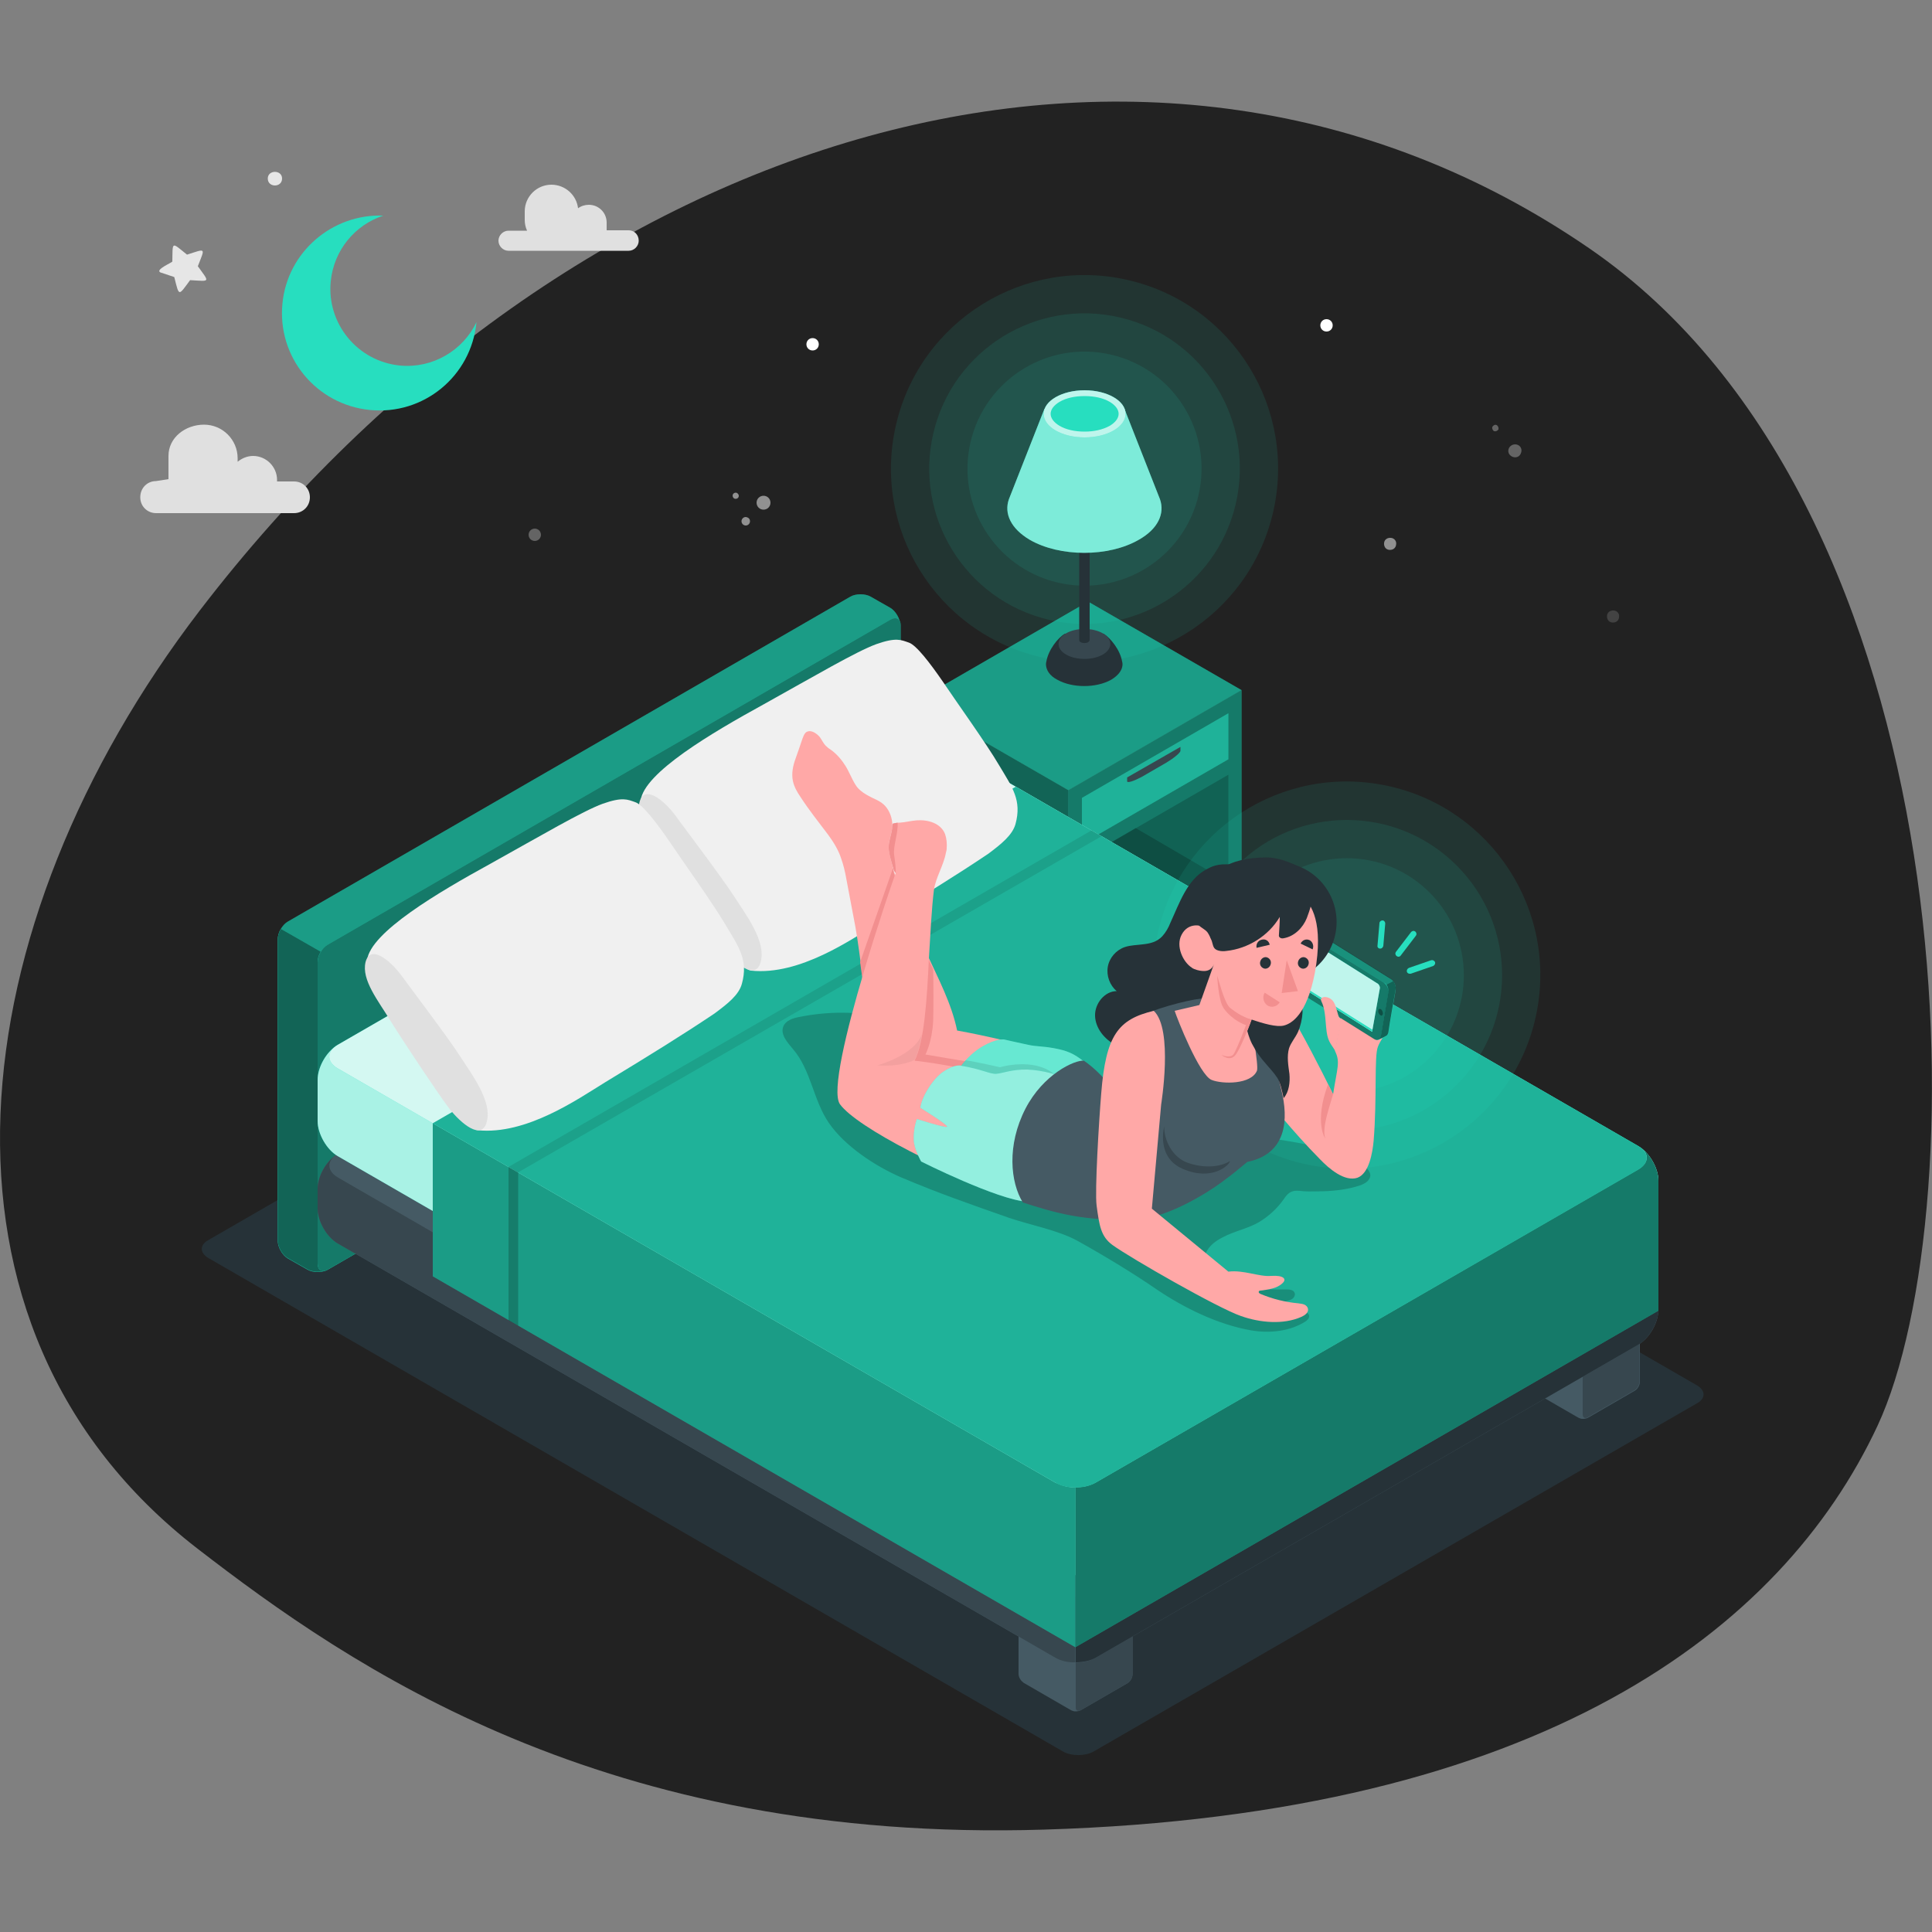 <?xml version="1.0" encoding="utf-8"?>
<!-- Generator: Adobe Illustrator 26.0.3, SVG Export Plug-In . SVG Version: 6.00 Build 0)  -->
<svg version="1.1" xmlns="http://www.w3.org/2000/svg" xmlns:xlink="http://www.w3.org/1999/xlink" x="0px" y="0px"
	 viewBox="0 0 500 500" enable-background="new 0 0 500 500" xml:space="preserve">
<rect x="0" y="0" width="500" height="500" fill="#808080" stroke="none"/>
<g id="Background">
	<path id="Background_2_" fill="#222" d="M51,400.7c-74.3-57.5-61.6-161.4,0.7-242.7C147.2,33.4,298-13.5,411.2,64.2
		C510.1,132,511.7,313.6,485.9,369c-24.7,52.8-87.1,100.6-215.7,104.5C156.5,477,91,431.6,51,400.7z"/>
	<g id="Stars_4_">
		<path id="XMLID_919_" fill="#FFFFFF" d="M344.9,84.2c0,0.9-0.7,1.6-1.6,1.6c-0.9,0-1.6-0.7-1.6-1.6c0-0.9,0.7-1.6,1.6-1.6
			C344.2,82.6,344.9,83.3,344.9,84.2z"/>
		<circle id="XMLID_993_" opacity="0.3" fill="#FFFFFF" cx="138.4" cy="138.4" r="1.6"/>
		<path id="XMLID_992_" fill="#FFFFFF" d="M211.9,89.1c0,0.9-0.7,1.6-1.6,1.6c-0.9,0-1.6-0.7-1.6-1.6c0-0.9,0.7-1.6,1.6-1.6
			C211.2,87.5,211.9,88.2,211.9,89.1z"/>
		<g id="XMLID_982_" opacity="0.3">
			<path id="XMLID_984_" fill="#FFFFFF" d="M387.3,110c0.4,0.2,0.6,0.7,0.5,1.1c-0.2,0.4-0.7,0.6-1.1,0.5c-0.4-0.2-0.6-0.7-0.5-1.1
				C386.4,110.1,386.9,109.8,387.3,110z"/>
			<path id="XMLID_983_" fill="#FFFFFF" d="M392.7,115.1c0.9,0.3,1.3,1.3,0.9,2.2c-0.3,0.9-1.3,1.3-2.2,0.9s-1.3-1.3-0.9-2.2
				C390.9,115.2,391.8,114.8,392.7,115.1z"/>
			<g id="XMLID_903_" opacity="0.5">
				<path id="XMLID_905_" fill="#FFFFFF" d="M419,159.8c-0.1,0.9-0.9,1.4-1.8,1.3c-0.9-0.1-1.4-0.9-1.3-1.8c0.1-0.9,0.9-1.4,1.8-1.3
					C418.6,158.1,419.2,158.9,419,159.8z"/>
			</g>
		</g>
		<g id="XMLID_966_" opacity="0.5">
			<path id="XMLID_971_" fill="#FFFFFF" d="M199.4,130.1c0,1-0.8,1.8-1.8,1.8c-1,0-1.8-0.8-1.8-1.8c0-1,0.8-1.8,1.8-1.8
				C198.6,128.3,199.4,129.1,199.4,130.1z"/>
			<path id="XMLID_969_" fill="#FFFFFF" d="M194.1,134.9c0,0.6-0.5,1.1-1.1,1.1c-0.6,0-1.1-0.5-1.1-1.1c0-0.6,0.5-1.1,1.1-1.1
				C193.7,133.9,194.1,134.3,194.1,134.9z"/>
			<path id="XMLID_967_" fill="#FFFFFF" d="M191.2,128.3c0,0.5-0.4,0.8-0.8,0.8c-0.5,0-0.8-0.4-0.8-0.8c0-0.5,0.4-0.8,0.8-0.8
				C190.8,127.5,191.2,127.9,191.2,128.3z"/>
		</g>
		<g id="XMLID_904_" opacity="0.5">
			<path id="XMLID_918_" fill="#FFFFFF" d="M361.3,141c-0.1,0.9-0.9,1.4-1.8,1.3c-0.9-0.1-1.4-0.9-1.3-1.8c0.1-0.9,0.9-1.4,1.8-1.3
				C360.9,139.3,361.5,140.1,361.3,141z"/>
		</g>
	</g>
</g>
<g id="Moon">
	<g id="Moon_1_">
		<g id="Stars_5_">
			<path id="XMLID_927_" fill="#E6E6E6" d="M69.3,46.2c0,2.4,3.7,2.4,3.7,0C73,43.9,69.3,43.9,69.3,46.2z"/>
			<g id="XMLID_925_">
				<path id="XMLID_926_" fill="#E6E6E6" d="M41.5,70.5l3.6,1.2c1.3,5.1,1,5,4.1,0.8c5.3,0.3,5.1,0.7,2-3.6c1.9-4.9,2.2-4.6-2.8-3
					c-4.1-3.3-3.7-3.5-3.8,1.8C44.4,68,40.1,69.8,41.5,70.5z"/>
			</g>
		</g>
		<path id="Moon_2_" fill="#27DEBF" d="M123.3,83.4l0,0.1c-1.4,13.9-13.7,24-27.6,22.6c-13.9-1.4-24-13.7-22.6-27.6
			C74.4,65.2,86,55.3,99.2,55.8c-7.3,2.4-12.8,8.9-13.6,17c-1.1,10.9,6.9,20.7,17.9,21.8C112,95.4,119.8,90.7,123.3,83.4z"/>
		<g id="XMLID_922_">
			<g id="XMLID_923_">
				<path fill="#E0E0E0" d="M162.7,59.6H157c0-0.2,0-0.4,0-0.6v-1.4c0-2.6-2.1-4.6-4.6-4.6c-1,0-2,0.3-2.8,0.9
					c-0.4-3.4-3.3-6.1-6.9-6.1c-3.8,0-6.9,3.1-6.9,6.9v2.2c0,1,0.2,1.9,0.6,2.8h-4.8c-1.4,0-2.6,1.2-2.6,2.6c0,1.4,1.2,2.6,2.6,2.6
					l31.1,0c1.4,0,2.6-1.2,2.6-2.6C165.3,60.8,164.2,59.6,162.7,59.6z"/>
			</g>
		</g>
		<g id="XMLID_906_">
			<g id="XMLID_921_">
				<path fill="#E0E0E0" d="M40.4,124.5l3.2-0.5v-6c0-4.8,4.4-8.1,9.2-8.1l0,0c4.8,0,8.7,3.9,8.7,8.7v0.9c1.1-0.9,2.5-1.5,4-1.5l0,0
					c3.4,0,6.2,2.8,6.2,6.2v0.4l4.4,0c2.3,0,4.1,1.8,4.1,4.1c0,2.3-1.8,4.1-4.1,4.1H40.4c-2.3,0-4.1-1.8-4.1-4.1
					C36.3,126.3,38.1,124.5,40.4,124.5z"/>
			</g>
		</g>
	</g>
</g>
<g id="Shadow">
	<path id="Shadow_51_" fill="#263238" d="M283,453.3l156.3-90.2c2.1-1.2,2.1-3.2,0-4.5L217.9,230.8c-2.1-1.2-5.6-1.2-7.8,0L53.8,321
		c-2.1,1.2-2.1,3.2,0,4.5l221.5,127.9C277.4,454.5,280.9,454.5,283,453.3z"/>
</g>
<g id="Nightstand">
	<g id="Nightstand_1_">
		<polygon id="XMLID_878_" fill="#27DEBF" points="314.4,240.2 307.5,236.3 314.4,234.3 		"/>
		<polygon id="XMLID_877_" opacity="0.6" points="314.4,240.2 307.5,236.3 314.4,234.3 		"/>
		<polygon id="XMLID_876_" fill="#27DEBF" points="280,254.2 280,260.5 240.3,237.6 240.3,231.2 		"/>
		<polygon id="XMLID_875_" opacity="0.6" points="280,254.2 280,260.5 240.3,237.6 240.3,231.2 		"/>
		<polygon id="XMLID_873_" fill="#27DEBF" points="236.8,181.6 276.5,204.5 276.5,256.2 236.8,233.2 		"/>
		<polygon id="XMLID_869_" opacity="0.55" points="236.8,181.6 276.5,204.5 276.5,256.2 236.8,233.2 		"/>
		<polygon id="XMLID_868_" fill="#27DEBF" points="276.5,204.5 321.3,178.6 321.3,230.3 276.5,256.2 		"/>
		<polygon id="XMLID_725_" opacity="0.45" points="276.5,204.5 321.3,178.6 321.3,230.3 276.5,256.2 		"/>
		<polygon id="XMLID_721_" fill="#27DEBF" points="321.3,178.6 281.6,155.7 236.8,181.6 276.5,204.5 		"/>
		<polygon id="XMLID_716_" opacity="0.3" points="321.3,178.6 281.6,155.7 236.8,181.6 276.5,204.5 		"/>
		<polygon id="XMLID_702_" fill="#27DEBF" points="280,206.5 317.9,184.6 317.9,196.5 280,218.4 		"/>
		<polygon id="XMLID_701_" opacity="0.2" points="280,206.5 317.9,184.6 317.9,196.5 280,218.4 		"/>
		<polygon id="XMLID_700_" opacity="0.2" points="280,222.4 317.9,200.5 317.9,228.3 280,250.2 		"/>
		<polygon id="XMLID_699_" fill="#27DEBF" points="280,260.5 283.4,258.5 283.4,252.2 280,254.2 		"/>
		<polygon id="XMLID_689_" opacity="0.55" points="280,260.5 283.4,258.5 283.4,252.2 280,254.2 		"/>
		<polygon id="XMLID_480_" fill="#27DEBF" points="314.4,240.2 317.9,238.3 317.9,232.3 314.4,234.3 		"/>
		<polygon id="XMLID_428_" opacity="0.55" points="314.4,240.2 317.9,238.3 317.9,232.3 314.4,234.3 		"/>
		<path id="XMLID_427_" fill="#37474F" d="M291.7,202.2c0,0.5,1.6,0,3.7-1.1l6.4-3.7c2-1.2,3.7-2.6,3.7-3.1l0-1l-13.8,7.9
			C291.7,201.2,291.7,201.7,291.7,202.2z"/>
		<polygon id="XMLID_422_" opacity="0.2" points="317.9,228.3 293.9,214.3 280,222.4 280,250.2 		"/>
	</g>
</g>
<g id="Lamp">
	<g id="Light">
		
			<ellipse transform="matrix(0.23 -0.973 0.973 0.23 98.186 366.529)" opacity="0.1" fill="#27DEBF" cx="280.7" cy="121.2" rx="30.3" ry="30.3"/>
		
			<ellipse transform="matrix(0.23 -0.973 0.973 0.23 98.186 366.529)" opacity="0.1" fill="#27DEBF" cx="280.7" cy="121.2" rx="40.2" ry="40.2"/>
		
			<ellipse transform="matrix(0.23 -0.973 0.973 0.23 98.186 366.529)" opacity="0.1" fill="#27DEBF" cx="280.7" cy="121.2" rx="50.1" ry="50.1"/>
	</g>
	<g id="Lamp_2_">
		<g id="XMLID_329_">
			<g id="XMLID_419_">
				<path id="XMLID_421_" fill="#263238" d="M290.5,172c0-0.3,0-0.5-0.1-0.8c-0.5-3-3-6.1-4.8-7.2h-10c-1.8,1-4.3,4.2-4.8,7.2
					c-0.1,0.3-0.1,0.5-0.1,0.8c0,0,0,0.1,0,0.1c0.1,1.4,1,2.8,2.9,3.8c3.9,2.2,10.1,2.2,14,0c1.8-1.1,2.8-2.4,2.9-3.8
					C290.5,172.1,290.5,172,290.5,172z"/>
			</g>
			<g id="XMLID_351_">
				<path id="XMLID_365_" fill="#37474F" d="M275.9,163.9c-2.6,1.5-2.6,4,0,5.5c2.6,1.5,6.9,1.5,9.5,0c2.6-1.5,2.6-4,0-5.5
					C282.8,162.4,278.5,162.4,275.9,163.9z"/>
			</g>
		</g>
		<path id="XMLID_323_" fill="#263238" d="M282,130.4h-2.7v35.2h0c0,0.2,0.1,0.5,0.4,0.6c0.5,0.3,1.4,0.3,1.9,0
			c0.3-0.2,0.4-0.4,0.4-0.6h0V130.4z"/>
		<g id="XMLID_288_">
			<g id="XMLID_311_">
				<path id="XMLID_322_" fill="#27DEBF" d="M300.2,129.2L300.2,129.2l-9.2-23.4h-20.7l-9.2,23.4h0c-1.3,3.7,0.5,7.6,5.4,10.5
					c7.8,4.5,20.4,4.5,28.2,0C299.7,136.9,301.5,132.9,300.2,129.2z"/>
				<path id="XMLID_898_" opacity="0.4" fill="#FFFFFF" d="M300.2,129.2L300.2,129.2l-9.2-23.4h-20.7l-9.2,23.4h0
					c-1.3,3.7,0.5,7.6,5.4,10.5c7.8,4.5,20.4,4.5,28.2,0C299.7,136.9,301.5,132.9,300.2,129.2z"/>
				<ellipse id="XMLID_321_" fill="#27DEBF" cx="280.7" cy="107.1" rx="10.6" ry="6.1"/>
				<ellipse id="XMLID_318_" opacity="0.7" fill="#FFFFFF" cx="280.7" cy="107.1" rx="10.6" ry="6.1"/>
				<path id="XMLID_317_" fill="#27DEBF" d="M280.7,111.7c-2.5,0-4.8-0.5-6.5-1.5c-1.5-0.9-2.3-2-2.3-3.1c0-1.1,0.8-2.2,2.3-3.1
					c1.7-1,4-1.5,6.5-1.5c2.5,0,4.8,0.5,6.5,1.5c1.5,0.9,2.3,2,2.3,3.1c0,1.1-0.8,2.2-2.3,3.1C285.4,111.2,283.1,111.7,280.7,111.7z
					"/>
			</g>
		</g>
	</g>
</g>
<g id="Bed_1_">
	<g id="Bed">
		<g>
			<g>
				<path fill="#27DEBF" d="M79.6,328.6l-5.1-2.9c-1.4-0.8-2.6-2.9-2.6-4.5V243c0-1.7,1.2-3.7,2.6-4.5l145.6-84.1
					c1.4-0.8,3.8-0.8,5.2,0l5.1,2.9c1.4,0.8,2.6,2.9,2.6,4.5V240c0,1.7-1.2,3.7-2.6,4.5L84.8,328.6C83.4,329.4,81,329.4,79.6,328.6z
					"/>
				<path opacity="0.3" d="M79.6,328.6l-5.1-2.9c-1.4-0.8-2.6-2.9-2.6-4.5V243c0-1.7,1.2-3.7,2.6-4.5l145.6-84.1
					c1.4-0.8,3.8-0.8,5.2,0l5.1,2.9c1.4,0.8,2.6,2.9,2.6,4.5V240c0,1.7-1.2,3.7-2.6,4.5L84.8,328.6C83.4,329.4,81,329.4,79.6,328.6z
					"/>
				<path fill="#27DEBF" d="M233.1,161.8l0,78.1c0,1.7-1.2,3.7-2.6,4.5L84.8,328.6c-1.4,0.8-2.6,0.2-2.6-1.5l0-78.1
					c0-1.7,1.2-3.7,2.6-4.5l145.6-84.1C231.9,159.5,233.1,160.2,233.1,161.8z"/>
				<path opacity="0.45" d="M233.1,161.8l0,78.1c0,1.7-1.2,3.7-2.6,4.5L84.8,328.6c-1.4,0.8-2.6,0.2-2.6-1.5l0-78.1
					c0-1.7,1.2-3.7,2.6-4.5l145.6-84.1C231.9,159.5,233.1,160.2,233.1,161.8z"/>
				<path fill="#27DEBF" d="M84.2,328.8c-1.4,0.5-3.4,0.4-4.6-0.3l-5.1-2.9c-1.4-0.8-2.6-2.9-2.6-4.5V243c0-0.8,0.3-1.8,0.8-2.6
					l10.3,5.9c-0.5,0.8-0.8,1.7-0.8,2.6V327C82.2,328.5,83,329.2,84.2,328.8z"/>
				<path opacity="0.55" d="M84.2,328.8c-1.4,0.5-3.4,0.4-4.6-0.3l-5.1-2.9c-1.4-0.8-2.6-2.9-2.6-4.5V243c0-0.8,0.3-1.8,0.8-2.6
					l10.3,5.9c-0.5,0.8-0.8,1.7-0.8,2.6V327C82.2,328.5,83,329.2,84.2,328.8z"/>
			</g>
			<g>
				<path fill="#455A64" d="M291.7,411.4l-12.1-7c-0.7-0.4-1.9-0.4-2.6,0l-12.1,7c-0.4,0.2-0.7,0.6-0.9,1l0,0c0,0.1-0.1,0.2-0.1,0.2
					c-0.2,0.3-0.3,0.7-0.3,1l0,19.6v0c0,0.8,0.5,1.7,1.2,2.2c0,0,0.1,0.1,0.1,0.1l12.1,7c0,0,0,0,0,0l0,0c0,0,0.1,0,0.2,0.1
					c0.1,0.1,0.3,0.1,0.5,0.2c0.2,0.1,0.5,0.1,0.7,0.1c0.5,0,0.9-0.1,1.3-0.3l12.1-7c0.7-0.4,1.3-1.4,1.3-2.3l0-19.6
					C293.1,412.8,292.5,411.8,291.7,411.4z"/>
				<path fill="#37474F" d="M279.7,442.6l12.1-7c0.7-0.4,1.3-1.4,1.3-2.3l0-19.6c0-0.8-0.6-1.2-1.3-0.8l-12.1,7
					c-0.7,0.4-1.3,1.4-1.3,2.3l0,19.6C278.3,442.6,278.9,443,279.7,442.6z"/>
			</g>
			<g>
				<path fill="#455A64" d="M423,335.7l-12.1-7c-0.7-0.4-1.9-0.4-2.6,0l-12.1,7c-0.4,0.2-0.7,0.6-0.9,1l0,0c0,0.1-0.1,0.2-0.1,0.2
					c-0.2,0.3-0.3,0.7-0.3,1l0,19.6v0c0,0.8,0.5,1.7,1.2,2.2c0,0,0.1,0.1,0.1,0.1l12.1,7c0,0,0,0,0,0l0,0c0,0,0.1,0,0.2,0.1
					c0.1,0.1,0.3,0.1,0.5,0.2c0.2,0.1,0.5,0.1,0.7,0.1c0.5,0,0.9-0.1,1.3-0.3l12.1-7c0.7-0.4,1.3-1.4,1.3-2.3l0-19.6
					C424.3,337.1,423.7,336.1,423,335.7z"/>
				<path fill="#37474F" d="M410.9,366.8l12.1-7c0.7-0.4,1.3-1.4,1.3-2.3l0-19.6c0-0.8-0.6-1.2-1.3-0.8l-12.1,7
					c-0.7,0.4-1.3,1.4-1.3,2.3l0,19.6C409.6,366.9,410.2,367.2,410.9,366.8z"/>
			</g>
			<g>
				<path fill="#455A64" d="M227.8,217.6l-140.4,81c-2.9,1.7-5.2,5.7-5.2,9.1l0,5c0,3.3,2.3,7.4,5.2,9.1L273.1,429
					c2.9,1.7,7.6,1.7,10.5,0l140.4-81c2.9-1.7,5.2-5.7,5.2-9.1l0-5c0-3.3-2.3-7.4-5.2-9.1L238.3,217.6
					C235.4,216,230.7,216,227.8,217.6z"/>
				<path fill="#263238" d="M429.2,333.9v5c0,3.3-2.3,7.4-5.2,9.1l-140.4,81c-1.4,0.8-3.3,1.2-5.2,1.2v-17c1.9,0,3.8-0.4,5.2-1.2
					l140.4-81c2.7-1.6,2.9-4,0.5-5.7C427.2,327,429.2,330.8,429.2,333.9z"/>
				<path fill="#37474F" d="M87.4,304.7c-2.7-1.6-2.9-4.1-0.4-5.8c-2.7,1.8-4.8,5.6-4.8,8.8l0,5c0,3.3,2.3,7.4,5.2,9.1L273.1,429
					c1.4,0.8,3.3,1.3,5.2,1.2v-17c-1.9,0-3.8-0.4-5.2-1.2L87.4,304.7z"/>
			</g>
			<g>
				<path fill="#27DEBF" d="M227.8,189.4l-140.4,81c-2.9,1.7-5.2,5.7-5.2,9.1l0,10.6c0,3.3,2.3,7.4,5.2,9.1l185.7,107.2
					c2.9,1.7,7.6,1.7,10.5,0l140.4-81c2.9-1.7,5.2-5.7,5.2-9.1l0-10.6c0-3.3-2.3-7.4-5.2-9.1L238.3,189.4
					C235.4,187.7,230.7,187.7,227.8,189.4z"/>
				<path opacity="0.8" fill="#FFFFFF" d="M87.4,276.5l185.7,107.2c2.9,1.7,7.6,1.7,10.5,0l140.4-81c2.9-1.7,2.9-4.4,0-6
					L238.3,189.4c-2.9-1.7-7.6-1.7-10.5,0l-140.4,81C84.5,272.1,84.5,274.8,87.4,276.5z"/>
				<path opacity="0.5" fill="#FFFFFF" d="M429.2,305.6v10.6c0,3.3-2.3,7.4-5.2,9.1l-140.4,81c-1.4,0.8-3.3,1.2-5.2,1.2v-22.6
					c1.9,0,3.8-0.4,5.2-1.2l140.4-81c2.7-1.6,2.9-4,0.5-5.7C427.2,298.8,429.2,302.5,429.2,305.6z"/>
				<path opacity="0.6" fill="#FFFFFF" d="M87.4,276.5c-2.7-1.6-2.9-4.1-0.4-5.8c-2.7,1.8-4.8,5.6-4.8,8.8l0,10.6
					c0,3.3,2.3,7.4,5.2,9.1l185.7,107.2c1.4,0.8,3.3,1.3,5.2,1.2v-22.7c-1.9,0-3.8-0.4-5.2-1.2L87.4,276.5z"/>
			</g>
		</g>
		<g>
			<g>
				<path fill="#27DEBF" d="M112,290.7l0,39.6l166.3,96v-41.4c-1.9,0.1-3.6-0.5-5.2-1.2L112,290.7z"/>
				<path opacity="0.3" d="M112,290.7l0,39.6l166.3,96v-41.4c-1.9,0.1-3.6-0.5-5.2-1.2L112,290.7z"/>
			</g>
			<g>
				<path fill="#27DEBF" d="M424,302.6c2.7-1.6,2.9-4,0.5-5.7c2.6,1.8,4.7,5.6,4.7,8.7v10.6v23l-150.9,87.1v-41.4
					c1.8,0,3.5-0.3,5.2-1.2L424,302.6z"/>
				<path opacity="0.45" d="M424,302.6c2.7-1.6,2.9-4,0.5-5.7c2.6,1.8,4.7,5.6,4.7,8.7v10.6v23l-150.9,87.1v-41.4
					c1.8,0,3.5-0.3,5.2-1.2L424,302.6z"/>
			</g>
			<g>
				<path fill="#27DEBF" d="M424,296.6l-161.1-93L112,290.7l161.1,93c2.9,1.7,7.6,1.7,10.5,0l140.4-81
					C426.9,301,426.9,298.3,424,296.6z"/>
				<path opacity="0.2" d="M424,296.6l-161.1-93L112,290.7l161.1,93c2.9,1.7,7.6,1.7,10.5,0l140.4-81
					C426.9,301,426.9,298.3,424,296.6z"/>
				<polygon opacity="0.2" points="131.6,302 131.6,341.7 134.1,343.1 134.1,303.4 				"/>
				<polygon opacity="0.1" points="131.6,302 282.5,214.9 285.1,216.4 134.1,303.4 				"/>
			</g>
		</g>
		<g>
			<path fill="#F0F0F0" d="M262.8,213.3c1.7-6.2-0.8-9.5-4.2-15.2c-3.4-5.8-11.4-16.9-14.6-21.7c-3.3-4.8-6.9-9.5-8.8-10.1
				c-2-0.7-3.3-1.4-8.4,0.4c-5.2,1.9-15.9,8.2-29.2,15.6c-13.3,7.3-31,17.7-31.8,24.9c-0.5,4.4,22.9,43.4,28.6,44
				c12.6,1.3,26-8.1,33-12.4c11.7-7.1,20.1-12.3,28.3-17.8C259.2,218.4,262,216.1,262.8,213.3z"/>
			<path fill="#E0E0E0" d="M171.9,222.7c3.1,5,12.1,18.6,15.2,22.7c3.1,4,8.6,8.6,9.8,3.4c1.3-5.2-3.6-11.7-6.9-16.8
				c-3.3-5.1-12.5-17.2-15.4-21.2c-3-3.9-7.9-7.8-9.1-3.2C164.3,212.3,168.8,217.7,171.9,222.7z"/>
		</g>
		<g>
			<path fill="#F0F0F0" d="M192,254.6c1.7-6.2-0.8-9.5-4.2-15.2c-3.4-5.8-11.4-16.9-14.6-21.7c-3.3-4.8-6.9-9.5-8.8-10.1
				c-2-0.7-3.3-1.4-8.4,0.4c-5.2,1.9-15.9,8.2-29.2,15.6c-13.3,7.3-31,17.7-31.8,24.9c-0.5,4.4,22.9,43.4,28.6,44
				c12.6,1.3,26-8.1,33-12.4c11.7-7.1,20.1-12.3,28.3-17.8C188.4,259.7,191.2,257.5,192,254.6z"/>
			<path fill="#E0E0E0" d="M101,264.1c3.1,5,12.1,18.6,15.2,22.7c3.1,4,8.6,8.6,9.8,3.4c1.3-5.2-3.6-11.7-6.9-16.8
				s-12.5-17.2-15.4-21.2c-3-3.9-7.9-7.8-9.1-3.2C93.5,253.6,97.9,259,101,264.1z"/>
		</g>
	</g>
</g>
<g id="Character">
	<path id="Shadow_3_" opacity="0.2" d="M349.1,299.6c-3.3-1.6-6.8-2.5-10.4-3.3c-7.7-1.6-15.6-2.3-23.2-4.2
		c-8-2.1-15.9-4.3-24.1-5.6c-8.4-1.4-16.6-4-24.5-7.2c-0.3-0.1-0.6-0.3-0.9-0.4c-12.2-4.9-23.9-12.8-36.8-15.6
		c-7.4-1.6-15-1.6-22.4-0.1c-1.6,0.3-3.5,0.9-4.1,2.5c-0.8,2.1,1.2,4.2,2.6,5.9c4.6,5.4,5.2,13.2,9.2,19c4.1,6,12,11.2,18.7,14.1
		c10.2,4.3,17.5,6.8,28,10.5c5.3,1.8,12.7,3.2,17.6,5.9c6.5,3.6,14.3,8.3,20.4,12.5c7.2,4.9,16,9.2,24.6,10.7
		c4.7,0.8,9.8,0.3,13.9-2.2c0.6-0.4,1.2-0.9,1.1-1.6c-0.1-0.7-1-1-1.7-1.2c-1.4-0.3-2.8-0.7-4.3-1c-0.4-0.1-1-0.3-0.9-0.8
		c0-0.4,0.5-0.6,0.9-0.7c0.6-0.2,1.2-0.3,1.7-0.7c0.5-0.4,0.8-1.1,0.5-1.6c-0.3-0.7-1.3-0.8-2.1-0.8c-6.3,0.1-12.7-0.2-18.5-2.8
		c-1.5-0.7-2.8-1.4-2.9-3.1c-0.1-1.8,0.3-3.6,1.5-5c1.2-1.5,3-2.4,4.7-3.2c2.7-1.2,5.5-1.8,8.1-3.3c2.5-1.5,4.7-3.5,6.4-5.9
		c0.4-0.6,0.9-1.3,1.5-1.7c1.2-0.8,2.4-0.5,3.8-0.4c1.6,0.1,3.3,0,4.9,0c3.2-0.1,6.5-0.5,9.5-1.5c0.9-0.3,1.9-0.8,2.4-1.6
		C356,302.6,350.8,300.5,349.1,299.6z"/>
	<g id="Light_1_">
		
			<ellipse transform="matrix(0.707 -0.707 0.707 0.707 -76.353 320.405)" opacity="0.1" fill="#27DEBF" cx="348.6" cy="252.4" rx="30.3" ry="30.3"/>
		
			<ellipse transform="matrix(0.707 -0.707 0.707 0.707 -76.353 320.405)" opacity="0.1" fill="#27DEBF" cx="348.6" cy="252.4" rx="40.2" ry="40.2"/>
		
			<ellipse transform="matrix(0.16 -0.987 0.987 0.16 43.639 556.03)" opacity="0.1" fill="#27DEBF" cx="348.6" cy="252.4" rx="50.1" ry="50.1"/>
	</g>
	<g id="Character_1_">
		<path fill="#263238" d="M317.1,242.7c-0.1,3.5-0.3,7.1-0.6,10.6c-0.3,2.9-0.6,5.8-1.8,8.4c-1.3,2.9-3.6,5.2-6.2,6.9
			s-5.7,2.7-8.7,3.3c-3.7,0.7-7.8,0.3-11.2-1.5c-2.8-1.5-5.1-4.3-5.2-7.5c-0.1-3.2,2.5-6.4,5.6-6.4c-1.8-1.5-2.7-4-2.3-6.3
			c0.4-2.3,2.1-4.3,4.4-5.1c1.5-0.5,3.1-0.5,4.6-0.7c1.9-0.2,3.7-0.6,5.1-2.1c0.9-1,1.6-2.2,2.1-3.5c1.2-2.6,2.2-5.2,3.6-7.7
			c1.4-2.5,3.2-4.8,5.7-6.1c1.1-0.6,3-1.7,6.7-1.2c1.3,0.2,2.2,0.3,1.6,2.1c-0.3,0.8-2.1,2.5-2.2,3.4c-0.4,2.1-0.9,4.1-1.1,6.2
			C317,237.8,317.1,240.3,317.1,242.7z"/>
		<g id="XMLID_924_">
			<g id="XMLID_4745_">
				<path id="XMLID_4752_" fill="#FFA8A7" d="M347,263.4c0.8-0.4,1.8-5.9,1.4-9.9c-0.4-4,1.4-4.8,2.2-3.4c0.7,1.3,0.8,2.4,0.8,2.4
					s2.8,0.8,4.6,3.2c1.9,2.4,4.1,5.3,2.7,11.1c-0.3,1.1-1.5,2.5-2.1,4.1c-1,2.5-0.2,13.2-1.1,24.3c-0.3,3.2-1.2,8.5-4.2,9.6
					c-3.3,1.1-7.3-2.3-9.7-4.8c-7.3-7.4-13.3-15.1-13.3-15.1l-5.7-27.3c7-2.2,9.6,1.4,13.4,8.3c4.8,8.6,9,17.3,9,17.3
					c1.1-7,1.9-8.3,0.5-11.2"/>
			</g>
			<g id="XMLID_4662_">
				<g id="XMLID_4693_">
					<path id="XMLID_4742_" fill="#27DEBF" d="M360,253.4l-18.4-11.5c-0.4-0.3-0.9-0.3-1.2-0.1c-0.3,0.2-1.5,0.7-1.8,0.9
						c-0.3,0.1-0.6,0.5-0.6,0.9l-1.9,11.2c-0.2,0.9,0.4,2.1,1.2,2.6l18.4,11.5c0.4,0.3,0.8,0.3,1.1,0.2c0.3-0.1,1.6-0.8,1.9-0.9
						c0.3-0.2,0.5-0.5,0.6-0.9c0.5-2.8,1.4-8.4,1.9-11.2C361.3,255.1,360.8,253.9,360,253.4z"/>
					<path id="XMLID_4740_" opacity="0.35" d="M358.1,254.3l-18.4-11.5c-0.4-0.3-0.9-0.3-1.2-0.1c0,0,0.1,0,0.1-0.1
						c0.3-0.1,1.5-0.7,1.8-0.9c0.3-0.2,0.8-0.1,1.2,0.1l18.4,11.5c0.2,0.2,0.5,0.4,0.6,0.6l-1.8,0.9c0,0,0,0.1,0.1,0.1
						C358.7,254.7,358.4,254.4,358.1,254.3z"/>
					<path id="XMLID_4699_" opacity="0.45" d="M337.2,257.4l18.4,11.5c0.8,0.5,1.6,0.2,1.8-0.8c0.5-2.8,1.4-8.4,1.9-11.2
						c0.2-0.9-0.4-2.1-1.2-2.6l-18.4-11.5c-0.8-0.5-1.6-0.2-1.8,0.8l-1.9,11.2C335.9,255.7,336.4,256.9,337.2,257.4z"/>
					<path id="XMLID_4698_" opacity="0.35" d="M357.4,261.2c0.3,0.2,0.5,0.7,0.5,1.2c-0.1,0.4-0.4,0.6-0.7,0.3
						c-0.3-0.2-0.6-0.7-0.5-1.2C356.7,261.1,357.1,261,357.4,261.2z"/>
					<path id="XMLID_4697_" fill="#27DEBF" d="M338.6,256.6c-0.3-0.2-0.6-0.8-0.5-1.2l2-11.2l16.5,10.4c0.3,0.2,0.6,0.8,0.5,1.2
						l-2,11.2L338.6,256.6z"/>
					<path id="XMLID_4696_" opacity="0.7" fill="#FFFFFF" d="M338.6,256.6c-0.3-0.2-0.6-0.8-0.5-1.2l2-11.2l16.5,10.4
						c0.3,0.2,0.6,0.8,0.5,1.2l-2,11.2L338.6,256.6z"/>
					<path id="XMLID_4695_" fill="#27DEBF" d="M355.2,266.5l-0.1,0.5l-16.5-10.4c-0.3-0.2-0.6-0.8-0.5-1.2l2-11.2l0.4,0.3l-1.9,10.7
						c-0.1,0.4,0.2,1,0.5,1.2L355.2,266.5z"/>
					<path id="XMLID_4694_" opacity="0.55" d="M361.2,256c-0.5,2.8-1.5,8.4-1.9,11.2c-0.1,0.4-0.3,0.8-0.6,0.9
						c-0.3,0.2-1.6,0.8-1.9,0.9c0,0,0,0-0.1,0c0.4-0.1,0.6-0.5,0.7-1c0.5-2.8,1.4-8.4,1.9-11.2c0.1-0.7-0.1-1.4-0.5-2l1.8-0.9
						C361,254.6,361.3,255.3,361.2,256z"/>
				</g>
				<path id="XMLID_4690_" fill="#FFA8A7" d="M346.7,263.4c-0.6-0.6-0.6-2.4-1.5-4c-1.1-1.9-4-1.7-3.2-0.2c0.7,1.5,0.9,2.8,1.2,6.6
					c0.3,3.7,1.1,4.1,2.4,6.2l1.5-8.3L346.7,263.4z"/>
			</g>
			<g id="XMLID_946_">
				<g>
					<path fill="#27DEBF" d="M357.2,245.5C357.1,245.5,357.1,245.5,357.2,245.5c-0.5,0-0.8-0.4-0.7-0.8l0.5-5.8
						c0-0.4,0.4-0.7,0.8-0.7c0.4,0,0.7,0.4,0.7,0.8l-0.5,5.8C357.9,245.2,357.6,245.5,357.2,245.5z"/>
				</g>
				<g>
					<path fill="#27DEBF" d="M361.9,247.6c-0.2,0-0.3-0.1-0.5-0.2c-0.3-0.3-0.4-0.7-0.1-1.1l3.9-5.1c0.3-0.3,0.7-0.4,1.1-0.1
						c0.3,0.3,0.4,0.7,0.1,1.1l-3.9,5.1C362.4,247.5,362.1,247.6,361.9,247.6z"/>
				</g>
				<g>
					<path fill="#27DEBF" d="M364.8,252c-0.3,0-0.6-0.2-0.7-0.5c-0.1-0.4,0.1-0.8,0.5-1l5.8-2c0.4-0.1,0.8,0.1,1,0.5
						c0.1,0.4-0.1,0.8-0.5,1l-5.8,2C364.9,252,364.9,252,364.8,252z"/>
				</g>
			</g>
			<path fill="#F28F8F" d="M345,283.2c-0.9,3.2-3,8.8-2,11.5c0,0-3-4.1,0.7-14.1L345,283.2z"/>
		</g>
		<g id="XMLID_910_">
			<g>
				<path id="XMLID_912_" fill="#FFA8A7" d="M225.6,206.4c1.5,0.7,2.9,1.3,3.9,2.7c1.1,1.5,1.6,3.5,1.4,5.3
					c-0.2,1.5-0.9,3.3-0.9,4.8c0,1.6,0.8,4.1,1.3,6.1c2.2,7.5,5.3,14.5,8.6,21.6c2.9,6.3,6.4,12.9,7.8,19.8
					c7.8,1.4,15.7,3.4,19.3,4.2c3.9,0,6.9,0.6,8.3,1.2c12,4.4,13.3,14.3,16.7,20.3l-8.9,8.8c-12.2-6.9-38.2-19-44.6-22
					c-6.4-3-8.7-3.6-10.3-6.3c-1.5-2.5-2.3-5.6-2.9-8.4c-1.9-7.8-2.5-16.5-3.9-24.5c-0.8-4.2-1.6-8.5-2.4-12.7
					c-0.3-1.7-0.7-3.4-1.3-5.1c-0.7-2.2-2-4.3-3.4-6.2c-2.4-3.2-4.9-6.3-7.1-9.7c-0.9-1.3-1.7-2.7-2-4.2c-0.4-1.9,0-3.9,0.7-5.8
					c0.6-1.7,1.2-3.4,1.8-5.2c0.2-0.5,0.4-1.1,0.8-1.5c1.2-1,2.9,0.2,3.7,1.2c0.5,0.7,0.9,1.6,1.5,2.2c0.4,0.4,0.9,0.8,1.4,1.1
					c1.5,1.1,2.7,2.5,3.7,4.1c1,1.6,1.6,3.3,2.6,4.9C222.3,204.6,224,205.6,225.6,206.4z"/>
				<path fill="#F28F8F" d="M231.1,224.7l-8.5,24.3c0,0,0,0,0,0c0.7,5.2,1.4,10.5,2.6,15.5c0.7,2.8,1.4,5.9,2.9,8.4
					c1.6,2.8,3.9,3.3,10.3,6.3c0.1,0.1,0.2,0.1,0.4,0.2c0.1,0.1,0.3,0.1,0.4,0.2c0.2,0.1,0.4,0.2,0.7,0.3c0.2,0.1,0.3,0.2,0.5,0.3
					c0.2,0.1,0.4,0.2,0.6,0.3c0.2,0.1,0.4,0.2,0.6,0.3c0.8,0.4,1.6,0.8,2.5,1.2c0.1,0.1,0.2,0.1,0.3,0.2c0.4,0.2,0.8,0.4,1.2,0.6
					c0.1,0,0.2,0.1,0.3,0.1c0.5,0.2,1,0.5,1.5,0.7c0,0,0.1,0,0.1,0.1c0.6,0.3,1.1,0.5,1.7,0.8c0,0,0,0,0.1,0l2.5-9.6
					c-0.2,0.1-12.3-2-12.3-2s1.7-3.1,2-8.6c0.1-3.2,0.1-9,0-13.5c-0.6-1.2-1.2-2.5-1.7-3.7c-3.3-7.1-6.4-14.1-8.6-21.6
					C231.2,225.1,231.2,224.9,231.1,224.7z"/>
			</g>
			<g>
				<path fill="#27DEBF" d="M280.6,274.8c-2.7-2.2-4.5-2.9-7.7-3.5c-3.2-0.6-4.4-0.4-6.8-0.9c-2.4-0.5-6.3-1.4-6.3-1.4
					s-2.1-0.2-5.5,1.8c-3.5,2-8.5,7.1-9.2,13.8c-0.7,6.6,2.3,9.7,2.3,9.7l20.4,6.3L280.6,274.8z"/>
				<path opacity="0.3" fill="#FFFFFF" d="M280.6,274.8c-2.7-2.2-4.5-2.9-7.7-3.5c-3.2-0.6-4.4-0.4-6.8-0.9
					c-2.4-0.5-6.3-1.4-6.3-1.4s-2.1-0.2-5.5,1.8c-3.5,2-8.5,7.1-9.2,13.8c-0.7,6.6,2.3,9.7,2.3,9.7l20.4,6.3L280.6,274.8z"/>
				<path opacity="0.1" d="M272.7,277.9c-5.3-4.3-13.9-1.7-13.9-1.7s-6.6-1.5-8.9-1.8c-0.8,0.8-1.5,1.8-2.1,2.8l2.6,4.4l9.6,1.9
					C259.9,283.5,278,282.2,272.7,277.9z"/>
			</g>
		</g>
		<g>
			<g>
				<path fill="#FFA8A7" d="M277.9,280.6l-6.3,14.6l-6.6,15.4c-20-6.9-43.2-18.8-47.6-24.8c-2.3-3.1,1.7-19.3,6.1-34.1
					c3.5-11.9,7.3-23,8.2-25.5v0c0-0.1,0.1-0.1,0.1-0.2c0-0.3-0.2-0.5-0.4-0.7c-0.6-2-1.4-4.5-1.4-6.1c0-1.5,0.7-3.3,0.9-4.8
					c0.1-0.4,0.1-0.8,0.1-1.2c0.7-0.2,1.3-0.3,1.9-0.3c1.5-0.1,2.9-0.5,4.4-0.6c2.8-0.2,6.2,0.7,7.3,3.6c0.4,1.2,0.5,2.5,0.4,3.7
					c0,0.4-0.1,0.7-0.2,1.1c-0.6,3.3-2.6,6.3-3.1,9.6c-0.6,4.8-0.9,11.2-1.3,17.7c-0.5,10.7-1.2,21.6-3.7,26.5c0,0,9.7,1,21.2,4.1
					C268.7,275,277.9,280.6,277.9,280.6z"/>
				<path fill="#F28F8F" d="M230.9,214.5c-0.2,1.5-0.9,3.3-0.9,4.8c0,1.6,0.8,4.1,1.4,6.1c0.2,0.2,0.4,0.5,0.4,0.7
					c0.1-1-0.1-2.7-0.4-4.9c-0.3-2.2,1.1-5.6,0.9-8.3c-0.4,0.1-0.9,0.1-1.3,0.3C230.9,213.7,230.9,214.1,230.9,214.5z"/>
				<path opacity="5.000000e-02" d="M227.1,275.7c6.2,0.5,9.6-1.4,9.6-1.4c0.9-1.8,1.4-4,1.9-6.7
					C236.7,273.1,227.1,275.7,227.1,275.7z"/>
			</g>
			<g>
				<path fill="#27DEBF" d="M278.5,280.1c-4.8-2.1-8.5-3.1-12.6-3.3c-4-0.1-6.5,1-8.1,1.1c-1.6,0.1-3.7-1.2-9.1-2.1
					c0,0-1.5-0.5-4.5,1.5c-2.9,1.9-5.8,6.9-6,9.4c0,0,7.3,4.5,6.9,4.9c-0.4,0.4-7.8-2-7.8-2s-1,2.5-0.8,5.7c0.2,2.4,1.9,5.3,1.9,5.3
					s19.9,10,27.5,10.4C273.3,311.4,278.5,280.1,278.5,280.1z"/>
				<path opacity="0.5" fill="#FFFFFF" d="M278.5,280.1c-4.8-2.1-8.5-3.1-12.6-3.3c-4-0.1-6.5,1-8.1,1.1c-1.6,0.1-3.7-1.2-9.1-2.1
					c0,0-1.5-0.5-4.5,1.5c-2.9,1.9-5.8,6.9-6,9.4c0,0,7.3,4.5,6.9,4.9c-0.4,0.4-7.8-2-7.8-2s-1,2.5-0.8,5.7c0.2,2.4,1.9,5.3,1.9,5.3
					s19.9,10,27.5,10.4C273.3,311.4,278.5,280.1,278.5,280.1z"/>
			</g>
		</g>
		<g>
			<path fill="#455A64" d="M311,258.4c-4.8,0.6-12.6,2.9-15.9,4.6c-3.7,1.9-5.4,14.3-7.9,17.9c-1.7-2.2-4.2-4.7-6.7-6.4
				c-2.4-0.2-10.5,3.5-15.1,12.4c-4.9,9.5-3.9,19.1-0.7,24.3c7.3,2.3,16,5.3,30.6,4.2c6.7-0.5,16.2-6,20.8-9.4
				c3-2.2,4.3-3.3,6.7-5.3c10.3-2.1,10.7-11.1,8.8-18.7c-2.2-9.1-2.8-14.5-6.4-20.5C323.6,258.9,318,257.4,311,258.4z"/>
			<path fill="#37474F" d="M318.3,300.5c-2.8,1.7-7.1,1.8-11,0.4c-3.9-1.4-6.1-5.9-6-9.4c0,0-2.2,8,4.8,11
				C313.7,305.8,318.2,301.5,318.3,300.5z"/>
		</g>
		<g id="XMLID_879_">
			<g id="XMLID_896_">
				
					<ellipse transform="matrix(0.924 -0.383 0.383 0.924 -66.214 144.553)" fill="#263238" cx="330.3" cy="238.7" rx="15.5" ry="15.5"/>
				<path fill="#FFA8A7" d="M314.1,249.7l-3.7,10.4l-6.4,1.5c0.6,1.9,6.4,16.7,9.6,17.9c2.8,1.1,10.2,1.2,11.7-2.4
					c0.5-1.4-1.6-12.5-1.6-12.5l0.3-0.8L314.1,249.7z"/>
				<path fill="#263238" d="M329.7,253.1c1-0.7,2-1.4,3.3-0.8c0.6,0.3,1,0.8,1.4,1.3c1.8,2.4,2.7,5.4,2.7,8.4
					c-0.1,1.7-0.5,3.5-1.2,5.1c-0.7,1.5-1.8,2.7-2.3,4.2c-0.6,2.1-0.2,4.4,0.1,6.6c0.2,2.2-0.1,4.7-1.5,6.3
					c-0.5-2.2-0.8-3.9-1.6-5.2c-1-1.5-1.8-2.3-3-3.7c-1.5-1.7-2.5-3.1-3.6-5.2c-0.8-1.6-1.2-3.3-1.2-3.3c0,0,1.2-3.1,1.2-3.1
					c0.9-2.1,1.2-3.7,2-5.8c0.4-1.1,0.9-2.2,1.5-3.2C327.9,254.1,329,253.7,329.7,253.1z"/>
				<path fill="#FFA8A7" d="M337.1,232.1l-1,0.5c0,0-11-6.1-17.2-2.7c-6.2,3.4-5.8,10.5-5.3,13.2c-0.1-0.1-0.1-0.1-0.2-0.2
					c-0.3-0.9-0.7-1.7-1.3-2.5c-0.9-1.1-4.6-1.8-6.3,1.5c-1.6,3,0.4,7.1,2.6,8.5c0.2,0.2,0.5,0.3,0.7,0.4c1,0.4,1.9,0.5,2.5,0.5
					c2,0,2.5-1.6,2.5-1.6l0,0l1.2,4.2c0.3,2.2,1.1,4.1,2.1,6.1c1.2,1.3,4.5,3.4,5.2,3.4l1.1,0.4c3.3,1.1,6.7,2.1,8.6,1.6
					c1.9-0.5,5.9-2.7,8-13.7C342.6,238.8,339.4,234,337.1,232.1z"/>
				<path id="XMLID_901_" fill="#263238" d="M309.7,236.1c0.1-0.2-0.1-1.9,0-2.1c2.4-8.3,8.1-12.1,18.2-12.1c2.4,0,6.2,1.1,9.2,3
					c4.1,2.6,2.8,8.3,1.1,12.7c-1,2.5-3.2,4.7-5.9,5.2c-0.4,0.1-0.9,0.1-1.2-0.3c-0.2-0.2-0.1-0.5-0.1-0.8c0.1-1.5,0.2-2.9,0.2-4.4
					c-2.9,4.9-8.2,8.2-13.8,8.8c-0.7,0.1-1.4,0.1-2.1-0.1c-1.4-0.4-1.3-1.3-1.7-2.5c-0.3-0.7-0.6-1.5-1.1-2.2
					c-0.6-0.8-1.7-1.2-2.3-1.9C309.4,238.5,309.5,237.2,309.7,236.1z"/>
				<path id="XMLID_897_" fill="#F28F8F" d="M315,252.5c0,0,0.3,6.3,1.6,8.3c0.4,0.7,2.6,3.5,6.4,4.7l0.8-1.6c0,0-1.6-0.6-2.7-1.2
					c-1.1-0.6-2.2-1.4-2.9-2C316.7,259.1,315.4,253.5,315,252.5z"/>
				<path fill="#F28F8F" d="M323.1,263.6c0,0-2.9,7.9-3.9,9.3c-0.7,0.8-2.1,0.5-3.1,0.1c0,0,1.9,1.7,3.4,0.3
					c1.4-1.3,4.4-9.4,4.4-9.4L323.1,263.6z"/>
			</g>
			<g id="XMLID_880_">
				<path id="XMLID_894_" fill="#263238" d="M328.9,249.3c-0.1,0.8-0.7,1.4-1.5,1.4c-0.8-0.1-1.4-0.8-1.3-1.6
					c0.1-0.8,0.7-1.4,1.5-1.4C328.4,247.8,329,248.5,328.9,249.3z"/>
				<path id="XMLID_893_" fill="#263238" d="M328.6,244.5l-3.4,0.8c-0.2-1,0.4-1.9,1.3-2.1C327.5,242.9,328.4,243.5,328.6,244.5z"/>
				<path id="XMLID_886_" fill="#F28F8F" d="M327.3,256.9l3.9,2.5c-0.7,1.1-2.1,1.5-3.2,0.8C327,259.5,326.6,258.1,327.3,256.9z"/>
				<path id="XMLID_885_" fill="#263238" d="M339.7,245.7l-3.1-1.5c0.4-0.9,1.4-1.3,2.3-0.9C339.7,243.7,340.1,244.8,339.7,245.7z"
					/>
				<path id="XMLID_884_" fill="#263238" d="M338.7,249.3c-0.1,0.8-0.7,1.4-1.5,1.4c-0.8-0.1-1.4-0.8-1.3-1.6
					c0.1-0.8,0.7-1.4,1.5-1.4C338.2,247.8,338.8,248.5,338.7,249.3z"/>
				<polygon id="XMLID_883_" fill="#F28F8F" points="333,248.5 331.7,257 335.9,256.5 				"/>
			</g>
		</g>
		<g>
			<path fill="#FFA8A7" d="M298.6,261.6c-9.3,2.2-12.4,6.4-13.6,21.3c-0.6,7.3-1.7,25.3-1.2,29.1c0.7,5.2,1.1,8,4.1,10.2
				c4.7,3.4,27.4,16.4,33.3,18.4c4.8,1.7,10.9,2.3,15.6,0.2c0.9-0.4,1.9-1.1,1.7-2.1c-0.1-0.5-0.5-0.9-1-1.1c-0.5-0.2-1-0.2-1.5-0.3
				c-3.3-0.3-6.6-1.1-9.7-2.4c-0.3-0.1-0.7-0.4-0.5-0.7c0.1-0.2,0.3-0.2,0.5-0.2c2-0.3,4.2-0.5,5.7-2c1-1,0.2-2-3-1.8
				c-3.1,0.3-7.1-1.6-11.1-1.1l-19.8-16.3l2.4-26.9C300.5,285.8,303.7,266.4,298.6,261.6z"/>
		</g>
	</g>
</g>
</svg>

